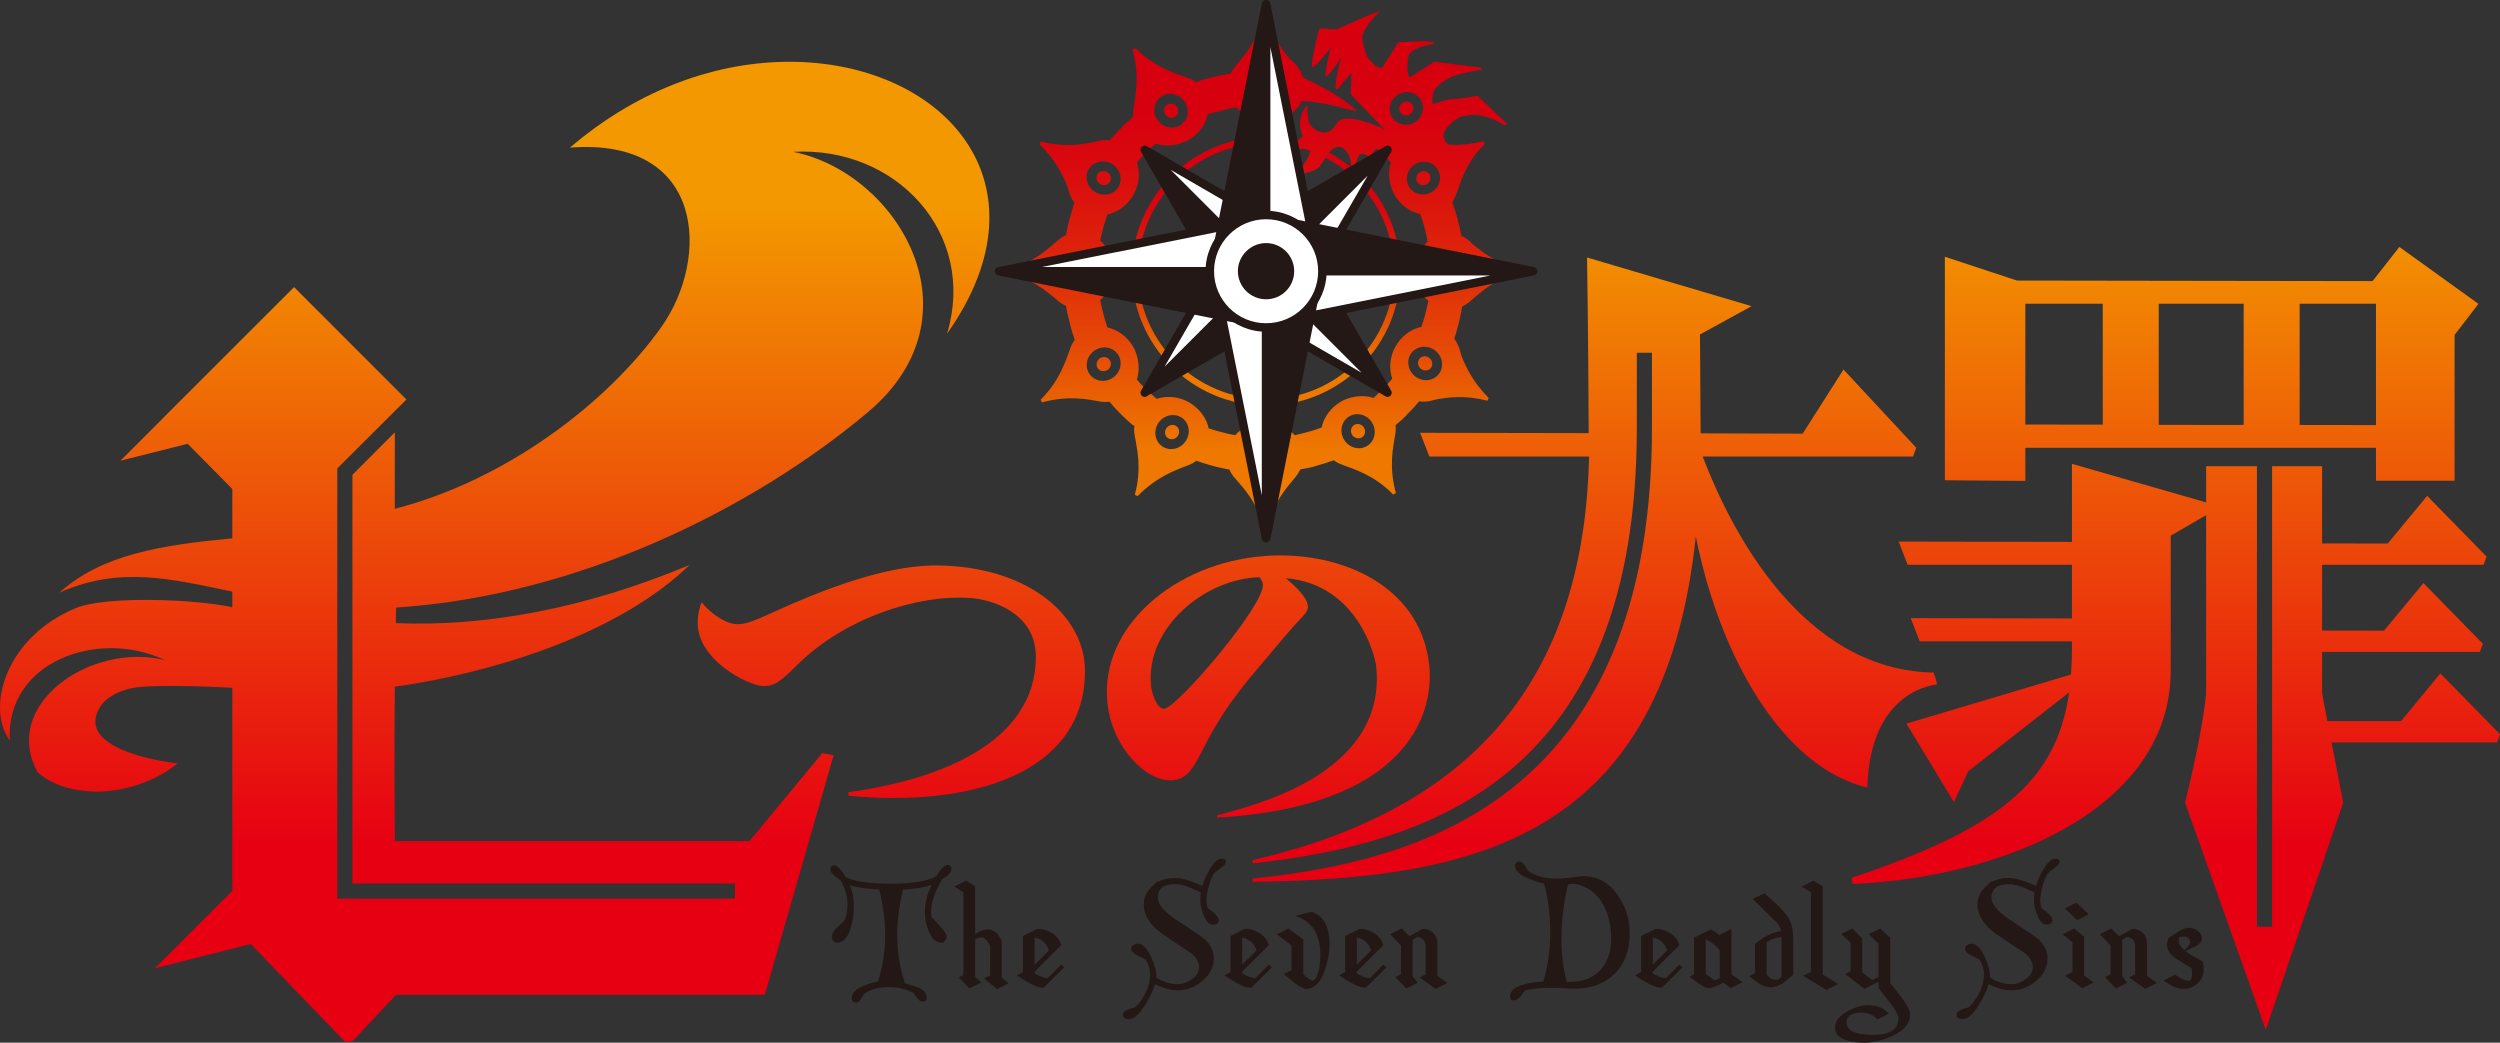 <?xml version="1.0" encoding="utf-8"?>
<!-- Generator: Adobe Illustrator 27.0.1, SVG Export Plug-In . SVG Version: 6.00 Build 0)  -->
<svg version="1.1" id="레이어_1" xmlns="http://www.w3.org/2000/svg" xmlns:xlink="http://www.w3.org/1999/xlink" x="0px"
	 y="0px" viewBox="0 0 720 300.283" enable-background="new 0 0 720 300.283" xml:space="preserve">
<rect x="0" y="0" width="720" height="300.283" fill="#333333" stroke="none"/>
<g>
	<defs>
		<path id="SVGID_1_" d="M327.737,78.138c0-20.355,16.59-36.912,36.912-36.912c20.353,0,36.849,16.557,36.849,36.912
			c0,20.32-16.496,36.847-36.849,36.847C344.327,114.985,327.737,98.459,327.737,78.138 M325.98,78.138
			c0,21.293,17.311,38.669,38.669,38.669c21.295,0,38.667-17.376,38.667-38.669c0-21.358-17.373-38.7-38.667-38.7
			C343.292,39.439,325.98,56.78,325.98,78.138"/>
	</defs>
	<clipPath id="SVGID_00000109745043380643966310000006684244738740513963_">
		<use xlink:href="#SVGID_1_"  overflow="visible"/>
	</clipPath>
	
		<linearGradient id="SVGID_00000132086871501913407540000012442371234624078015_" gradientUnits="userSpaceOnUse" x1="-552.988" y1="1233.937" x2="-521.62" y2="1233.937" gradientTransform="matrix(0 2.467 2.467 0 -2679.068 1403.476)">
		<stop  offset="0" style="stop-color:#D7000F"/>
		<stop  offset="0.2" style="stop-color:#D7000F"/>
		<stop  offset="0.296" style="stop-color:#D9090E"/>
		<stop  offset="0.453" style="stop-color:#DD210B"/>
		<stop  offset="0.65" style="stop-color:#E54906"/>
		<stop  offset="0.85" style="stop-color:#EE7800"/>
		<stop  offset="1" style="stop-color:#EE7800"/>
	</linearGradient>
	
		<rect x="325.978" y="39.439" clip-path="url(#SVGID_00000109745043380643966310000006684244738740513963_)" fill="url(#SVGID_00000132086871501913407540000012442371234624078015_)" width="77.336" height="77.373"/>
</g>
<g>
	<defs>
		<path id="SVGID_00000112598302336331242910000016396253495547869315_" d="M362.327,131.42c0,1.16,0.879,2.102,1.977,2.102
			c1.097,0,2.006-0.972,2.006-2.102c0-1.191-0.909-2.102-2.006-2.102C363.206,129.318,362.327,130.26,362.327,131.42
			 M335.828,123.453c-0.595,1.003-0.281,2.289,0.658,2.791c1.003,0.567,2.226,0.188,2.823-0.846
			c0.565-1.003,0.251-2.259-0.691-2.791c-0.314-0.188-0.628-0.249-0.94-0.249C336.958,122.358,336.236,122.764,335.828,123.453
			 M390.052,122.358c-0.942,0.532-1.254,1.784-0.691,2.791c0.565,1.003,1.851,1.378,2.793,0.846
			c0.972-0.532,1.284-1.818,0.689-2.825c-0.408-0.689-1.097-1.064-1.818-1.064C390.71,122.106,390.366,122.167,390.052,122.358
			 M316.886,103.102c-1.003,0.593-1.348,1.849-0.846,2.791c0.565,1.003,1.788,1.286,2.821,0.72c1.005-0.597,1.38-1.88,0.815-2.791
			c-0.345-0.658-1.003-1.003-1.694-1.003C317.608,102.819,317.231,102.911,316.886,103.102 M408.617,103.569
			c-0.501,1.007-0.157,2.228,0.879,2.825c0.942,0.593,2.259,0.283,2.76-0.658c0.532-0.972,0.157-2.228-0.848-2.825
			c-0.345-0.218-0.72-0.31-1.097-0.31C409.622,102.601,408.994,102.945,408.617,103.569 M320.619,77.855v-0.031V77.855z
			 M415.14,78.108c0.031,1.095,0.942,2.006,2.102,2.006c1.129,0,2.069-0.911,2.069-1.975c-0.031-1.099-1.003-2.01-2.132-2.01
			S415.14,77.04,415.14,78.108 M308.732,77.886c0,1.099,0.909,2.01,2.102,2.01c1.16-0.034,2.069-0.911,2.069-2.01
			c0-1.129-0.94-2.006-2.132-2.006C309.641,75.88,308.732,76.821,308.732,77.886 M408.961,49.568
			c-0.626,0.345-1.003,1.003-1.066,1.631c-0.031,0.375,0.033,0.785,0.251,1.16c0.534,0.942,1.788,1.256,2.793,0.689
			c0.689-0.406,1.066-1.129,1.003-1.849c0-0.314-0.063-0.628-0.188-0.942c-0.377-0.628-1.066-0.972-1.757-0.972
			C409.622,49.285,409.275,49.38,408.961,49.568 M316.04,50.227c-0.565,0.972-0.157,2.259,0.846,2.821
			c1.003,0.567,2.289,0.253,2.791-0.72c0.565-0.972,0.19-2.197-0.815-2.76c-0.345-0.218-0.752-0.314-1.129-0.314
			C317.043,49.254,316.354,49.599,316.04,50.227 M336.206,30.094c-0.972,0.532-1.256,1.788-0.658,2.791
			c0.595,0.972,1.818,1.348,2.821,0.815c0.942-0.536,1.254-1.788,0.658-2.76c-0.408-0.724-1.129-1.099-1.851-1.099
			C336.831,29.841,336.517,29.937,336.206,30.094 M404.007,29.527c-0.597,0.375-0.972,0.972-1.003,1.631
			c-0.063,0.375,0.031,0.754,0.218,1.129c0.565,0.972,1.788,1.286,2.791,0.72c0.691-0.406,1.036-1.126,1.036-1.849
			c-0.031-0.345-0.063-0.658-0.251-0.942c-0.345-0.624-1.036-0.972-1.725-0.972C404.697,29.244,404.352,29.34,404.007,29.527
			 M362.611,25.014c0.031,1.126,0.909,2.037,2.039,2.037c1.097,0,1.945-0.877,1.945-2.006c0-1.16-0.879-2.102-1.977-2.102
			C363.52,22.943,362.611,23.85,362.611,25.014 M359.6,131.45c0-2.76,2.132-4.954,4.705-4.954c2.571,0,4.672,2.194,4.672,4.923
			c0.031,2.73-2.069,4.923-4.672,4.923S359.6,134.149,359.6,131.45 M335.044,128.755c-2.257-1.256-2.978-4.265-1.631-6.619
			c1.413-2.416,4.36-3.292,6.65-2.006c2.257,1.256,2.978,4.234,1.598,6.585c-0.94,1.661-2.664,2.634-4.358,2.634
			C336.517,129.349,335.765,129.161,335.044,128.755 M387.01,126.497c-1.349-2.416-0.597-5.363,1.661-6.619
			c2.226-1.286,5.174-0.436,6.554,1.975c1.38,2.354,0.658,5.363-1.631,6.65c-0.689,0.41-1.474,0.597-2.226,0.597
			C389.644,129.1,387.95,128.158,387.01,126.497 M313.561,107.367c-1.284-2.289-0.375-5.237,2.008-6.619
			c2.352-1.378,5.3-0.628,6.586,1.631c1.284,2.259,0.408,5.206-1.945,6.588c-0.815,0.502-1.725,0.72-2.603,0.72
			C315.977,109.687,314.409,108.871,313.561,107.367 M408.115,108.776c-2.352-1.409-3.199-4.357-1.975-6.615
			c1.317-2.259,4.234-2.978,6.617-1.6c2.352,1.348,3.262,4.33,1.975,6.619c-0.815,1.474-2.383,2.32-4.045,2.32
			C409.84,109.499,408.931,109.246,408.115,108.776 M417.272,82.778c-2.697,0-4.892-2.102-4.923-4.67
			c0-2.573,2.163-4.674,4.829-4.674c2.697,0,4.923,2.102,4.956,4.705c0.031,2.538-2.132,4.64-4.799,4.64
			C417.305,82.778,417.305,82.778,417.272,82.778 M305.878,77.916c0-2.599,2.165-4.701,4.892-4.701c2.76,0,4.956,2.067,4.956,4.64
			s-2.195,4.736-4.892,4.736c0,0-0.031,0-0.063,0C308.074,82.59,305.878,80.519,305.878,77.916 M405.763,53.706
			c-0.314-0.563-0.502-1.16-0.565-1.757c-0.188-1.784,0.691-3.667,2.385-4.701c2.351-1.317,5.298-0.597,6.521,1.661
			c0.44,0.689,0.628,1.443,0.628,2.194c0,1.661-0.879,3.357-2.477,4.234c-0.785,0.471-1.631,0.658-2.446,0.658
			C408.178,55.996,406.611,55.18,405.763,53.706 M315.569,55.402c-2.416-1.351-3.355-4.299-2.069-6.588
			c1.284-2.259,4.295-3.009,6.678-1.631c2.385,1.351,3.262,4.299,1.977,6.554c-0.815,1.508-2.416,2.324-4.077,2.324
			C317.231,56.061,316.354,55.839,315.569,55.402 M333.162,34.201c-1.38-2.32-0.689-5.333,1.6-6.588
			c2.259-1.282,5.268-0.375,6.617,2.01c1.348,2.32,0.658,5.268-1.6,6.523c-0.689,0.406-1.474,0.593-2.226,0.593
			C335.828,36.74,334.104,35.832,333.162,34.201 M400.84,33.635c-0.314-0.532-0.501-1.16-0.565-1.753
			c-0.22-1.788,0.691-3.671,2.416-4.674c2.32-1.348,5.237-0.628,6.523,1.631c0.375,0.689,0.595,1.443,0.595,2.194
			c0,1.696-0.879,3.357-2.479,4.234c-0.783,0.471-1.629,0.658-2.444,0.658C403.255,35.924,401.686,35.109,400.84,33.635
			 M359.944,24.979c-0.031-2.695,2.071-4.858,4.672-4.858c2.573,0.031,4.674,2.194,4.674,4.923c0,2.664-2.102,4.827-4.642,4.827
			S359.944,27.678,359.944,24.979 M385.567,8.169c-0.438,0.379-1.661,0.253-2.854,0.157c-1.192-0.123-2.383-0.218-2.823,0.096
			c0,0-2.758,10.6-1.943,10.884c0.846,0.279,5.331-5.616,5.331-5.616s-2.102,8.093-1.411,8.311c0.626,0.283,4.452-5.394,4.452-5.394
			c-0.815,2.259-2.195,8.908-1.474,9.065c0.691,0.123,2.73-3.139,4.391-4.644c-0.094,2.446-0.157,3.671-0.251,6.118
			c3.888,4.077,5.865,6.114,9.752,10.095c0,0-11.571-5.739-13.893-1.566c-2.697,4.984-7.339,1.286-7.903-0.501
			c-0.532-1.818-0.408-5.019-0.408-5.019s-3.763,3.859-1.317,8.939c-1.725,2.507-6.334,1.818-6.116,2.664
			c0.283,0.815,4.485,1.443,8.217,0.911c0.408,2.76-3.669,6.554-3.355,7.086c0.345,0.563,4.799-0.188,6.179-1.914
			c1.348-1.753,2.508-3.886,2.508-3.886s2.573-3.109,4.768-0.754c2.195,2.351,1.504,4.705,1.725,5.551
			c0.218,0.846,1.003-0.501,1.882-3.292c0.909-2.668,3.606,0.031,3.826,0.218c0-0.283,0.595-2.477,1.725-2.852
			c0.94,0.846,1.818,1.753,2.664,2.664c0.033,0,0.033-0.031,0.033-0.031c0.408,0.471,0.879,0.938,1.286,1.378
			c-0.879,2.634-0.628,5.677,0.658,8.437c0.124,0.249,0.251,0.563,0.438,0.846c1.694,2.948,4.485,4.892,7.369,5.52
			c0.501,1.286,0.879,2.603,1.256,3.92h-0.033c0.377,1.317,0.722,2.695,0.942,4.012c-2.008,1.822-3.325,4.548-3.606,7.591
			c0,0.283-0.033,0.593-0.033,0.942c0.033,3.449,1.506,6.523,3.796,8.529c-0.189,1.191-0.785,3.51-0.785,3.51
			c-0.345,1.351-0.722,2.699-1.192,3.985c-2.664,0.563-5.174,2.224-6.898,4.766c-0.188,0.283-0.345,0.532-0.501,0.815h-0.033
			c-1.692,3.009-1.975,6.458-0.97,9.375c-1.036,1.225-2.134,2.354-3.262,3.449c0,0-1.38,1.443-2.102,2.071
			c-2.634-0.877-5.739-0.628-8.531,0.597c-0.251,0.123-0.563,0.249-0.846,0.436c-2.978,1.727-4.956,4.517-5.614,7.496
			c-1.474,0.567-2.978,1.037-4.485,1.413c0,0-2.163,0.597-3.229,0.785c-1.818-2.04-4.611-3.419-7.653-3.671
			c-0.314-0.031-0.595-0.061-0.94-0.061c-3.482,0.031-6.523,1.474-8.594,3.733c-1.191-0.188-2.383-0.502-3.606-0.815
			c-1.348-0.345-2.697-0.689-4.014-1.16c-0.532-2.699-2.289-5.206-4.799-6.964c-0.251-0.157-0.532-0.345-0.783-0.502
			c-3.042-1.727-6.46-1.975-9.408-1.034c-1.193-1.007-3.451-3.17-3.482-3.139c-0.785-0.815-1.505-1.596-2.195-2.412
			c0.846-2.634,0.628-5.742-0.595-8.564c-0.126-0.283-0.283-0.563-0.44-0.846c-1.755-3.009-4.546-4.984-7.463-5.612
			c-0.438-1.225-1.129-3.798-1.129-3.798c-0.345-1.348-0.658-2.695-0.94-4.043c2.069-1.853,3.449-4.613,3.7-7.653
			c0.063-0.314,0.063-0.628,0.063-0.942c0-3.48-1.474-6.554-3.763-8.56c0.218-1.225,0.846-3.545,0.846-3.545
			c0.377-1.348,0.785-2.664,1.223-3.951c2.666-0.597,5.27-2.289,6.962-4.862c0.189-0.218,0.377-0.501,0.534-0.815
			c1.725-3.009,1.975-6.397,1.003-9.314c1.003-1.191,3.231-3.419,3.231-3.419c0.689-0.72,1.441-1.378,2.194-2.006
			c2.666,0.877,5.771,0.628,8.531-0.628c0.281-0.126,0.595-0.253,0.879-0.41c3.011-1.723,4.954-4.483,5.551-7.4
			c1.38-0.502,4.234-1.16,4.234-1.16c1.348-0.345,2.664-0.658,4.045-0.877c1.818,2.067,4.829,3.51,7.871,3.824
			c1.005,0.096,2.259,0.253,4.424-0.314c2.226-0.597,3.731-1.535,5.017-3.135c0.595-0.658,1.129-1.382,1.504-2.197
			c5.427,0.096,10.851,1.822,15.964,3.013c-3.292-3.606-10.821-7.496-15.65-9.816c0-0.065-0.031-0.096-0.061-0.157
			c-0.597-2.071-1.883-3.828-3.608-5.049c-2.351-2.791-5.143-6.523-6.774-12.292c-0.312,0-0.501,0-0.846,0
			c-1.975,7.339-5.675,11.351-8.154,14.329c-0.532,0.597-0.972,1.321-1.286,2.04c-3.449,0.563-6.835,1.348-10.16,2.477
			c-0.689-0.502-1.443-0.942-2.259-1.221c-0.408-0.126-0.815-0.283-1.223-0.41c-3.669-1.286-8.717-3.105-13.923-8.185
			c-0.314,0.188-0.408,0.283-0.752,0.44c2.069,7.461,0.94,12.794,0.345,16.653c0,0.061-0.031,0.092-0.031,0.157v0.218
			c-0.126,0.754-0.157,1.535-0.096,2.32c-1.066,0.911-2.132,1.883-3.198,2.886l0.033,0.061c-0.691,0.689-1.413,1.413-2.071,2.102
			c-0.501,0.597-1.066,1.16-1.537,1.788c-0.94-0.126-1.849-0.096-2.791,0.061c-0.658,0.096-1.254,0.253-1.882,0.44
			c-3.731,0.72-8.686,1.504-15.179-0.218c-0.188,0.314-0.281,0.471-0.408,0.785c4.736,4.64,6.807,9.031,8.154,12.48
			c0.157,0.72,0.345,1.348,0.597,2.006c0.345,0.88,0.783,1.696,1.348,2.416c-0.251,0.72-0.502,1.413-0.689,2.163
			c-0.157,0.379-0.251,0.689-0.314,1.068c-0.094,0.249-0.189,0.501-0.251,0.75h0.031c-0.063,0.253-0.157,0.471-0.188,0.693
			l-0.033-0.034c-0.375,1.57-0.752,3.074-1.034,4.674c-0.754,0.314-1.474,0.785-2.132,1.348c-2.98,2.477-7.057,6.588-14.427,8.656
			v0.881c7.025,1.88,11.069,5.298,14.019,7.775c0.124,0.157,0.312,0.283,0.438,0.41c0.658,0.532,1.38,0.972,2.132,1.317
			c0.094,0.72,0.283,1.443,0.408,2.163c0.251,1.003,0.471,2.006,0.752,3.013c0,0-0.031,0-0.031,0.031
			c0.377,1.504,0.846,3.04,1.411,4.548c-0.501,0.658-0.94,1.439-1.223,2.224c-1.38,3.702-2.978,9.345-8.623,15.053
			c0.124,0.283,0.218,0.44,0.375,0.754c7.683-2.102,13.11-0.911,16.997-0.218c0.785,0.123,1.663,0.123,2.479,0.031
			c0.909,1.129,1.912,2.194,2.915,3.231c1.192,1.191,2.416,2.351,3.733,3.48c0.031-0.031,0.063-0.031,0.094-0.061
			c0.157,0.092,0.251,0.249,0.408,0.375c-0.124,0.846-0.124,1.692,0.063,2.538c0.658,3.889,2.163,9.506,0.063,17.189
			c0.281,0.157,0.471,0.279,0.783,0.436c5.708-5.769,11.041-7.526,14.741-8.97c0.783-0.279,1.537-0.72,2.226-1.221
			c0.534,0.188,1.036,0.375,1.568,0.532c2.603,0.846,5.237,1.539,7.903,2.006c0.345,0.754,0.785,1.474,1.286,2.132
			c0.251,0.222,0.438,0.471,0.658,0.693c2.54,2.948,6.146,6.929,8.028,13.766c0.345-0.031,0.534-0.031,0.879-0.031
			c2.039-7.369,5.739-11.477,8.248-14.459c0.532-0.658,0.972-1.348,1.317-2.132c1.411-0.218,2.823-0.563,4.203-0.877v-0.065
			c1.661-0.436,3.26-0.938,4.891-1.504c0.189-0.092,0.377-0.126,0.565-0.188c0.565,0.41,1.162,0.754,1.82,1.034
			c0.157,0.034,0.281,0.126,0.408,0.157c3.7,1.413,9.282,2.948,14.896,8.656c0.314-0.188,0.471-0.249,0.752-0.436
			c-2.039-7.683-0.815-13.112-0.157-16.997c0.157-0.815,0.157-1.665,0.094-2.542c1.099-0.877,2.165-1.88,3.168-2.852
			c0,0-0.031-0.034-0.063-0.065c1.319-1.252,2.509-2.538,3.702-3.951c0.879,0.126,1.849,0.126,2.728-0.031
			c0.658-0.126,1.317-0.283,1.975-0.471c3.733-0.689,8.562-1.348,14.928,0.345c0.126-0.283,0.251-0.471,0.377-0.785
			c-4.517-4.548-6.523-8.843-7.903-12.262c-0.188-0.815-0.408-1.631-0.689-2.381c-0.346-0.88-0.785-1.696-1.319-2.416
			c0.471-1.57,0.911-3.074,1.319-4.644c0.345-1.535,0.689-3.07,0.94-4.64c0.722-0.345,1.443-0.815,2.102-1.348
			c2.948-2.477,6.962-6.523,14.3-8.499c0-0.345-0.031-0.567-0.031-0.88c-6.586-1.818-10.539-4.954-13.454-7.369
			c-0.345-0.314-0.628-0.658-0.972-0.942c-0.658-0.532-1.38-0.972-2.165-1.317c-0.595-3.323-1.474-6.554-2.634-9.72
			c0.251-0.375,0.44-0.724,0.658-1.129c0.157-0.345,0.345-0.689,0.471-1.034c1.286-3.606,2.76-9.157,8.217-14.616
			c-0.19-0.314-0.283-0.471-0.44-0.785c-3.92,1.037-7.182,1.194-10.003,1.003c-1.317-1.064-2.416-2.948,0.157-5.547
			c2.915-2.952,3.794-2.481,5.455-2.856c4.925-1.034,10.633,2.917,10.633,2.917c0.218-0.218,0.345-0.345,0.565-0.567l-8.437-8.028
			c-7.463,1.351-6.146,0.658-8.342,1.099c-2.163,0.44-4.548,1.317-4.548,1.317s-0.626-3.419,1.256-5.019
			c1.034-0.877,1.191-1.221,3.449-2.507c2.102-1.191,9.408-2.446,9.408-2.446c-0.094-0.188-0.124-0.314-0.188-0.532
			c-5.457-0.689-8.154-1.037-13.485-1.727c-2.887,1.853-4.297,2.791-7.151,4.579c0,0-1.191-1.88-0.218-6.554
			c1.378-2.385,6.898-3.074,7.025-3.135c0.155-0.096,0.031-0.532,0.031-0.532c-1.003-0.126-1.537-0.191-2.477-0.283
			c-3.074,0.126-4.579,0.218-7.559,0.345c-1.788,2.821-2.728,4.234-4.485,7.025c0,0-0.815,1.818-4.452-2.791
			c-1.851-4.609-1.38-6.462-1.38-6.462s1.254-3.323,4.893-6.489c0.157-0.126,0.157-0.191,0.061-0.191
			C396.355,3.277,385.567,8.169,385.567,8.169"/>
	</defs>
	<clipPath id="SVGID_00000051366989364016130060000002260243527100726713_">
		<use xlink:href="#SVGID_00000112598302336331242910000016396253495547869315_"  overflow="visible"/>
	</clipPath>
	
		<linearGradient id="SVGID_00000035518016519596689330000016924325339322484152_" gradientUnits="userSpaceOnUse" x1="-567.862" y1="1233.205" x2="-536.492" y2="1233.205" gradientTransform="matrix(0 4.736 4.736 0 -5476.253 2692.555)">
		<stop  offset="0" style="stop-color:#D7000F"/>
		<stop  offset="0.2" style="stop-color:#D7000F"/>
		<stop  offset="0.296" style="stop-color:#D9090E"/>
		<stop  offset="0.453" style="stop-color:#DD210B"/>
		<stop  offset="0.65" style="stop-color:#E54906"/>
		<stop  offset="0.85" style="stop-color:#EE7800"/>
		<stop  offset="1" style="stop-color:#EE7800"/>
	</linearGradient>
	
		<rect x="290.414" y="3.277" clip-path="url(#SVGID_00000051366989364016130060000002260243527100726713_)" fill="url(#SVGID_00000035518016519596689330000016924325339322484152_)" width="147.083" height="148.563"/>
</g>
<g>
	<defs>
		<path id="SVGID_00000096751141894943274970000000985482920229291958_" d="M223.806,175.827c-6.46,2.917-9.188,4.138-11.917,3.92
			c-1.912-0.126-5.895-1.631-9.846-6.305c-0.534,1.505-1.099,3.231-1.099,5.961c0,10.819,14.49,17.843,18.347,18.127
			c3.826,0.279,5.331-1.129,11.196-6.868c12.733-12.231,33.212-19.635,49.331-18.41c5.08,0.406,18.504,3.763,18.504,16.936
			c0,24.302-27.159,35.342-53.942,38.949v1.034c34.309,3.327,68.085-5.83,68.085-35.97c0-14.926-14.427-28.383-37.821-30.136
			c-1.38-0.126-2.98-0.222-4.862-0.222C261.691,162.842,248.269,164.695,223.806,175.827 M331.501,197.56
			c-1.694-16.906,15.774-31.016,31.235-31.3c0.471,0.536,0.911,1.382,0.972,2.071c0.597,5.895-24.648,35.438-28.35,35.752
			c-0.031,0-0.063,0.031-0.094,0.031C333.005,204.114,331.658,199.283,331.501,197.56 M364.054,160.147
			c-25.592,1.945-47.355,20.259-45.129,42.18c1.317,13.108,11.383,22.958,18.755,22.391c3.857-0.283,5.612-2.883,7.997-7.431
			c2.885-5.708,6.083-12.013,13.954-21.672c2.322-2.76,11.824-14.111,12.983-15.305c3.733-3.981,4.203-4.483,4.046-5.8
			c-0.251-2.634-3.796-5.865-6.336-7.997c20.699,1.757,25.749,22.548,26.03,25.435c3.199,31.797-37.507,40.453-45.818,42.869
			l0.031,0.658c53.44-3.074,62.567-28.819,61.06-43.719c-2.132-21.388-22.361-31.797-42.901-31.797
			C367.159,159.959,365.589,160.02,364.054,160.147 M596.719,156.07l-49.893-0.096l2.571,6.68h47.323v15.462l-46.444-0.096
			l2.603,6.68h43.841v2.385c0,2.508-0.094,4.893-0.281,7.182l-47.386,14.142l13.673,22.583l4.11-8.847l29.07-22.736
			c-3.763,26.656-21.482,39.484-62.626,53.408l0.218,1.757c43.592-1.788,91.92-21.829,91.669-61.811v-38.481l10.193-5.926v51.241
			c-0.972,11.324-6.054,31.583-6.054,31.583l23.176,65.26h0.126l22.234-65.26l-3.355-17.376h47.669l0.846-2.351l-17.185-17.499
			l-11.322,13.736h-21.201l-1.535-8.028v-11.917h45.441l0.879-2.32l-17.124-17.503l-11.353,13.705l-17.843-0.031v-18.942h46.507
			l0.879-2.351l-17.124-17.499l-11.353,13.736l-18.91-0.031v-22.238h-14.396v132.626h-4.358V134.272h-14.645v10.413l-38.638-11.102
			V156.07z M457.54,124.739l-48.546-0.092l2.664,6.833h46.008c-1.443,60.716-29.92,100.763-96.937,116.225v0.942
			c52.058-5.647,110.673-25.592,110.673-125.321v-21.733h4.358v21.733c0,47.137-13.234,81.76-39.389,102.961
			c-23.237,18.846-52.372,24.305-75.642,26.752v0.907c64.353-0.72,118.45-12.637,127.67-99.446
			c6.9,34.718,24.995,66.485,49.394,72.319c0.722-28.505,20.008-29.669,20.008-29.669c0.094-0.846-0.565-2.132-0.879-3.449
			c-38.323-0.689-58.739-41.739-66.548-62.22h60.59l0.909-2.538l-20.948-22.518l-11.76,18.471l-29.386-0.096
			c-0.094-12.576-0.126-19.662-0.188-28.474l14.865-8.154l-47.386-14.019C457.071,74.153,457.415,94.351,457.54,124.739
			 M583.297,122.263v-34.78h22.298v34.81L583.297,122.263z M621.716,122.358V87.483h24.461v34.906L621.716,122.358z
			 M662.295,122.389V87.483h21.986v34.937L662.295,122.389z M683.308,80.96l-102.394-0.157l-20.793-6.868v64.383l23.176,0.188
			v-9.532h100.983v9.471h22.642V96.453l6.868-8.939l-22.768-16.4L683.308,80.96z M164.159,42.513
			c38.95-2.982,40.361,31.832,26.344,51.62c-15.462,21.794-44.565,44.094-76.804,52.405v-22.016L101.5,136.752v117.695h110.171v4.36
			H97.14V134.9l19.915-19.849L84.69,82.686l-37.854,37.819v0.031l-12.136,12.139l19.35-4.862l12.857,13.016v14.207
			c-20.54,1.941-37.695,4.701-49.802,15.646c17.311-7.714,32.019-3.981,49.802-0.314v4.517c-10.066-2.259-36.16-3.449-45.16,0.283
			C1.803,183.48-4.186,203.551,2.806,213.241c-1.191-22.644,25.341-32.272,44.658-23.146c-21.513-5.237-47.292,12.955-36.629,32.272
			c4.232,4.077,11.571,5.708,17.436,5.612c14.082-0.249,22.862-8.124,22.862-8.124s-30.546-3.166-22.234-16.4
			c1.725-2.664,5.206-4.391,8.97-5.268c7.119-1.382,29.039-0.096,29.039-0.096v58.457L44.61,278.849l27.598-6.964l27.159,28.13
			l2.069-0.031l12.606-13.487h106.22l19.821-68.993l-3.231-0.628l-21.011,25.374H113.729c0,0-0.251-27.38-0.031-44.473
			c27.253-3.824,63.851-14.708,84.895-35.059c-29.856,12.48-58.584,17.843-84.581,16.745c-0.063-0.406,0.094-4.108,0.063-4.483
			c52.56-3.419,102.957-28.57,135.981-56.356c33.086-27.881,8.466-68.87-21.609-74.892c29.636-1.692,52.969,23.429,44.314,52.374
			c30.796-43.592-1.38-78.31-45.349-78.31C207.154,17.767,184.387,25.167,164.159,42.513"/>
	</defs>
	<clipPath id="SVGID_00000011725030102926551740000016596889033954931115_">
		<use xlink:href="#SVGID_00000096751141894943274970000000985482920229291958_"  overflow="visible"/>
	</clipPath>
	
		<linearGradient id="SVGID_00000062153059877864285610000017969408474804499592_" gradientUnits="userSpaceOnUse" x1="-600.913" y1="1233.099" x2="-569.551" y2="1233.099" gradientTransform="matrix(0 -9 -9 0 11455.634 -5108.116)">
		<stop  offset="0" style="stop-color:#E60012"/>
		<stop  offset="0.2" style="stop-color:#E60012"/>
		<stop  offset="0.85" style="stop-color:#F39800"/>
		<stop  offset="1" style="stop-color:#F39800"/>
	</linearGradient>
	
		<rect x="-4.186" y="17.771" clip-path="url(#SVGID_00000011725030102926551740000016596889033954931115_)" fill="url(#SVGID_00000062153059877864285610000017969408474804499592_)" width="724.188" height="282.249"/>
</g>
<path fill="#231815" d="M288.502,270.928c-1.036-2.194-2.385-3.262-3.983-3.262c-1.129,0-2.322,0.44-3.669,1.317v-13.736
	l-2.573-1.631l-3.449,1.696l2.634,1.661v23.865l-1.378,0.658l3.135,3.166l3.386-1.692l-1.755-1.692v-10.757
	c0.565-0.345,1.192-0.536,1.818-0.536c0.815,0,1.631,0.785,2.479,2.354v8.56l-1.757,0.88l3.796,3.074l3.323-1.665l-2.006-1.631
	V270.928z M272.978,249.104c-0.972,0-2.071,1.095-3.262,3.227c-2.603,1.443-6.931,2.167-13.016,2.167
	c-6.428,0-10.819-0.658-13.202-1.945c-1.256-2.197-2.352-3.327-3.262-3.327c-0.754,0-1.099,0.379-1.099,1.068
	c0,0.907,0.942,1.945,2.854,3.135c1.411,2.289,2.102,4.644,2.102,7.055c0,1.57-0.283,3.105-0.846,4.613
	c-1.036,0.969-1.788,1.661-2.291,2.132c-0.94,0.938-1.411,1.788-1.411,2.538c0,0.41,0.126,0.785,0.44,1.191
	c0.281,0.379,0.595,0.567,0.94,0.567c1.914,0,3.292-1.474,4.108-4.36c0.597-1.91,0.848-4.077,0.848-6.493
	c0-2.037-0.345-3.92-1.099-5.673c2.132,0.628,4.956,1.003,8.437,1.191c1.127,4.548,1.725,8.97,1.725,13.296
	c0,4.456-0.722,8.847-2.102,13.204c-1.6,0.283-3.105,0.754-4.548,1.413c-2.006,0.942-2.978,2.037-2.978,3.231
	c0,0.938,0.408,1.409,1.191,1.409c0.754,0,1.506-0.815,2.228-2.412c1.849-1.351,4.265-2.04,7.243-2.04
	c2.793,0,5.176,0.567,7.182,1.757c0.972,1.631,1.82,2.446,2.603,2.446c0.752,0,1.129-0.379,1.129-1.129
	c0-1.256-0.785-2.228-2.352-2.978l-3.951-1.225c-1.474-4.67-2.195-9.314-2.195-13.831c0-4.23,0.565-8.591,1.694-13.139
	c3.355-0.157,6.116-0.597,8.215-1.317c-1.317,2.634-1.943,5.206-1.943,7.745c0,1.853,0.345,3.671,1.034,5.428
	c0.909,2.32,2.165,3.48,3.826,3.48c0.377,0,0.689-0.188,0.942-0.567c0.281-0.406,0.438-0.781,0.438-1.16
	c0-0.689-0.595-1.692-1.788-3.009c-1.16-1.225-2.008-2.132-2.571-2.699c-0.063-0.501-0.096-0.972-0.096-1.474
	c0-2.664,1.066-5.8,3.231-9.406c0.752-0.44,1.254-0.846,1.631-1.194c0.658-0.593,1.003-1.191,1.003-1.818
	C274.012,249.479,273.667,249.104,272.978,249.104 M301.703,281.747c-1.129-0.122-2.383-0.593-3.731-1.409v-0.501l7.683-7.653
	c-0.471-1.443-1.317-2.573-2.636-3.419c-1.284-0.846-2.697-1.256-4.265-1.256l-4.171,2.071v10.413l-1.725,0.877
	c3.482,2.446,6.052,3.637,7.683,3.606l5.959-5.865l-0.846-0.815L301.703,281.747z M297.973,269.987
	c2.1,0.471,3.48,1.727,4.138,3.733l-4.138,4.077V269.987z M479.74,281.747c-1.129-0.122-2.383-0.593-3.731-1.409v-0.501l7.683-7.653
	c-0.471-1.443-1.317-2.573-2.603-3.419s-2.73-1.256-4.297-1.256l-4.171,2.071v10.413l-1.755,0.877
	c3.512,2.446,6.083,3.637,7.745,3.606l5.928-5.865l-0.846-0.815L479.74,281.747z M476.009,269.987c2.1,0.471,3.48,1.727,4.108,3.733
	l-4.108,4.077V269.987z M524.932,280.652v-25.404l-2.636-1.631l-3.386,1.727l2.634,1.631v22.924l-2.226,1.129l6.68,4.077
	l3.386-1.727L524.932,280.652z M591.886,247.316c-1.066,0-2.194,1.064-3.449,3.135c-0.879,1.505-1.568,3.074-2.069,4.705
	c-3.168-1.508-5.834-2.289-8.06-2.289c-1.631,0-3.168,0.345-4.642,1.064l-0.157-0.157c-1.378,1.286-2.32,2.259-2.791,2.917
	c-0.815,1.16-1.223,2.416-1.223,3.859c0,2.948,1.694,5.673,5.019,8.154c3.731,2.603,6.554,4.483,8.499,5.708
	c1.348,0.972,2.132,2.132,2.352,3.449c0.061,0.188,0.094,0.406,0.094,0.628c0,1.378-0.752,2.599-2.195,3.572
	c-1.286,0.942-2.666,1.382-4.077,1.382c-1.882,0-3.89-0.628-6.085-1.884c0.126-1.535-0.375-3.51-1.441-5.865
	c-1.192-2.599-2.479-3.92-3.826-3.92c-0.438,0-0.879,0.157-1.317,0.41c-0.377,0.249-0.597,0.597-0.597,1.034
	c0,0.689,0.534,1.317,1.631,1.884c1.129,0.563,1.945,0.972,2.509,1.221c0.879,1.382,1.317,2.825,1.317,4.36
	c0,1.692-0.408,3.388-1.254,5.08c-0.846,1.757-1.882,3.2-3.168,4.36c-1.818,0.406-2.948,0.972-3.419,1.692l-0.031,0.375
	c0,0.88,0.565,1.317,1.725,1.317c1.411,0,2.948-1.348,4.642-4.012c1.348-2.102,2.289-4.138,2.854-6.052
	c2.414,1.191,4.579,1.788,6.554,1.788c2.509,0,4.799-0.846,6.931-2.542c2.195-1.788,3.386-3.92,3.482-6.336
	c0.094-2.163-0.754-4.073-2.509-5.739c-0.565-0.532-2.477-1.849-5.645-3.951c-1.537-1.003-2.509-1.661-2.948-1.945
	c-3.355-2.32-5.049-4.391-5.049-6.179c0-2.569,1.631-3.886,4.86-3.886c1.223,0,2.509,0.249,3.889,0.75l3.669,1.57
	c-0.126,1.129-0.188,1.975-0.188,2.573c0,1.125,0.312,2.446,0.94,3.951c0.722,1.849,1.631,2.791,2.634,2.791
	c1.192,0,1.757-0.44,1.757-1.286c0-0.877-1.036-2.006-3.137-3.419c-0.251-0.689-0.375-1.474-0.375-2.385
	c0-1.125,0.251-2.569,0.752-4.295c0.502-1.88,1.129-3.135,1.818-3.763c0.815-0.628,1.38-1.034,1.725-1.286
	c0.848-0.628,1.286-1.221,1.286-1.723C593.172,247.595,592.734,247.316,591.886,247.316 M544.376,283.068v-12.924l-2.854-2.756
	l-3.294,1.631l2.793,2.791v9.563l-1.82,0.911l-2.885-2.259v-9.689l-2.823-2.948l-3.229,1.596l2.697,2.511v8.215l-1.568,0.785
	l5.582,4.326l4.014-2.102l0.033,1.853c1.474,1.88,2.571,3.292,3.323,4.265c1.6,2.071,2.383,3.545,2.383,4.452
	c0,3.17-2.414,4.736-7.243,4.736c-5.113,0-7.683-1.191-7.683-3.545c0-1.88,1.411-2.821,4.265-2.821c1.882,0,3.449,0.628,4.642,1.914
	l3.262-1.631c-1.443-1.631-3.388-2.446-5.771-2.446c-1.912,0-3.92,0.563-6.022,1.692c-2.477,1.351-3.7,2.917-3.7,4.766
	c0,1.696,1.097,2.887,3.231,3.61c1.378,0.467,3.072,0.72,5.143,0.72c2.697,0,5.455-0.658,8.215-1.975
	c3.355-1.57,5.08-3.637,5.08-6.118c0-1.064-0.815-2.634-2.351-4.701C546.288,285.545,545.159,284.04,544.376,283.068
	 M498.651,267.51l-3.355,1.727v0.157c-0.565-0.532-1.38-1.129-2.509-1.727c-2.226,1.037-3.826,1.853-4.923,2.385v10.57l-1.317,0.658
	c1.317,0.972,2.257,1.661,2.791,2.037c1.191,0.846,2.1,1.256,2.697,1.256c0.846,0,2.257-0.502,4.358-1.539l2.102,1.539l3.355-1.696
	l-3.199-2.289V267.51z M495.296,281.655c-0.534,0.406-1.005,0.597-1.443,0.597c-0.124,0-1.003-0.567-2.603-1.727v-10.068
	c2.008,1.16,3.355,2.228,4.046,3.231V281.655z M456.001,252.331c-0.565,0-1.38,0.096-2.479,0.283
	c-1.474,0.188-2.603,0.314-3.355,0.375l-1.818,0.034c-3.105,0.092-5.834-0.628-8.248-2.167c-0.909-1.818-1.788-2.726-2.54-2.726
	c-0.815,0-1.223,0.436-1.223,1.317c0,1.191,1.129,2.32,3.419,3.384c1.598,0.754,3.292,1.286,4.986,1.665
	c1.16,4.544,1.725,9.218,1.725,13.985c0,5.145-0.658,9.881-2.008,14.207c-2.163,0.096-4.045,0.379-5.739,0.88
	c-2.571,0.75-3.826,1.88-3.826,3.354c0,0.785,0.345,1.191,1.066,1.191c0.628,0,1.223-0.345,1.882-1.034
	c0.44-0.597,0.879-1.191,1.349-1.788c1.537-0.532,4.265-0.815,8.185-0.815c0.689,0,1.725,0.065,3.074,0.126
	c1.317,0.096,2.351,0.126,3.072,0.126c4.799,0,8.625-1.443,11.51-4.299c2.885-2.883,4.328-6.711,4.328-11.538
	c0-4.173-1.191-7.905-3.449-11.102C463.37,254.153,460.076,252.331,456.001,252.331 M460.924,279.366
	c-2.132,2.289-5.08,3.419-8.843,3.419h-0.848c-1.034-3.671-1.537-7.81-1.537-12.419c0-5.206,0.628-10.443,1.914-15.68
	c0.626-0.065,1.129-0.126,1.568-0.126c0.942,0,2.069,0.345,3.386,0.972c2.573,1.221,4.485,3.323,5.771,6.24
	c1.099,2.542,1.694,5.394,1.694,8.564C464.029,274.098,462.962,277.138,460.924,279.366 M512.261,260.956
	c-0.188-0.126-1.535-1.378-4.075-3.698l-3.419,1.631l7.119,6.99c0.532,0.501,0.846,1.286,1.036,2.324
	c-2.446,0.279-4.925,1.504-7.496,3.667v8.403l-1.694,0.85l2.854,2.163c1.129,0.72,2.226,1.064,3.355,1.064s2.32-0.375,3.512-1.191
	c1.003-0.815,2.008-1.6,3.011-2.381V270.68c0-2.289-0.314-4.142-0.942-5.52C515.053,264.061,513.924,262.652,512.261,260.956
	 M513.076,281.402c-0.501,0.314-0.815,0.567-1.066,0.754h-0.783c-0.815,0.031-1.6-0.44-2.446-1.474v-9.283
	c1.191-0.846,2.571-1.378,4.295-1.566V281.402z M630.211,274.535c-0.283-0.218-0.534-0.406-0.815-0.628
	c1.348-0.658,2.32-1.095,2.885-1.317c1.254-0.72,1.882-1.439,1.882-2.224c0-0.942-0.377-1.696-1.192-2.289
	c-0.783-0.597-1.661-0.88-2.664-0.88c-0.848,0-1.818,0.379-2.948,1.099c-1.223,0.785-2.165,1.413-2.76,1.818
	c-0.345,0.628-0.534,1.256-0.534,1.884c0,1.535,0.911,2.917,2.636,4.108c1.975,1.221,3.449,2.132,4.485,2.73
	c0.061,0.532,0.124,1.003,0.124,1.505c0,0.877-0.188,1.6-0.532,2.132c-1.38,0-2.823-0.597-4.297-1.788l-3.325,1.692
	c2.039,1.6,4.014,2.416,5.771,2.416c1.568,0,2.917-0.563,4.045-1.661c1.162-1.099,1.694-2.416,1.694-3.981
	c0-0.628-0.063-1.351-0.218-2.167C633.032,276.165,631.621,275.319,630.211,274.535 M627.481,270.898
	c0-0.314,0.063-0.658,0.157-1.034l0.094-0.031c0.126,0,0.283-0.034,0.565-0.065c0.251-0.061,0.44-0.061,0.597-0.061
	c0.469,0,0.909,0.157,1.317,0.436c0.375,0.283,0.565,0.658,0.565,1.129c0,0.345-0.157,0.724-0.503,1.194
	c-0.408,0.471-0.815,0.846-1.16,1.221C628.015,272.716,627.481,271.809,627.481,270.898 M600.23,269.799l-2.854-2.412l-3.325,1.692
	l2.823,2.289v8.56l-2.134,1.068l4.925,3.606l3.355-1.631l-2.791-2.006V269.799z M601.547,263.341l-3.545-3.388l-3.323,1.661
	l3.543,3.388L601.547,263.341z M618.356,271.744c0-1.252-0.44-2.289-1.223-3.074c-0.815-0.781-1.851-1.16-3.074-1.16
	c-1.694,1.003-2.948,1.696-3.763,2.132l-2.259-2.255l-3.292,1.661l3.105,3.231v8.307l-1.631,0.815l3.168,3.262l3.292-1.631
	l-1.474-1.88v-10.539l1.504-0.781c1.506,0.249,2.228,1.252,2.228,2.913v7.875l-1.725,0.877l4.609,3.292l3.386-1.692l-2.852-2.04
	V271.744z M413.976,271.744c0-1.252-0.408-2.289-1.223-3.074c-0.785-0.781-1.851-1.16-3.105-1.16
	c-1.631,1.003-2.917,1.696-3.733,2.132l-2.226-2.255l-3.325,1.661l3.105,3.231v8.307l-1.631,0.815l3.2,3.262l3.262-1.631
	l-1.476-1.88v-10.539l1.506-0.781c1.505,0.249,2.259,1.252,2.259,2.913v7.875l-1.757,0.877l4.609,3.292l3.419-1.692l-2.885-2.04
	V271.744z M394.502,281.747c-1.129-0.122-2.385-0.593-3.733-1.409v-0.501l7.653-7.653c-0.44-1.443-1.319-2.573-2.603-3.419
	c-1.286-0.846-2.73-1.256-4.267-1.256l-4.171,2.071v10.413l-1.725,0.877c3.482,2.446,6.052,3.637,7.683,3.606l5.959-5.865
	l-0.877-0.815L394.502,281.747z M390.769,269.987c2.102,0.471,3.449,1.727,4.108,3.733l-4.108,4.077V269.987z M377.753,262.617
	l-4.766,1.129c4.862,1.508,7.276,5.272,7.276,11.324c0,1.348-0.157,2.756-0.471,4.234c-0.408,2.067-1.034,3.105-1.818,3.105
	c-0.345,0-1.223-0.597-2.634-1.757v-10.13l-4.234-3.074l-3.419,1.661l4.265,3.135v7.151l-2.226,1.129
	c1.914,1.6,2.98,2.446,3.105,2.542c1.474,1.16,2.603,1.723,3.419,1.723c2.195,0,3.951-1.723,5.237-5.111
	c0.909-2.573,1.411-5.145,1.411-7.779C382.897,266.79,381.172,263.685,377.753,262.617 M351.756,247.316
	c-1.066,0-2.195,1.064-3.419,3.135c-0.877,1.505-1.598,3.074-2.069,4.705c-3.168-1.508-5.865-2.289-8.06-2.289
	c-1.631,0-3.198,0.345-4.642,1.064l-0.155-0.157c-1.413,1.286-2.352,2.259-2.823,2.917c-0.815,1.16-1.193,2.416-1.193,3.859
	c0,2.948,1.663,5.673,5.019,8.154c3.733,2.603,6.554,4.483,8.466,5.708c1.349,0.972,2.165,2.132,2.385,3.449
	c0.061,0.188,0.061,0.406,0.061,0.628c0,1.378-0.72,2.599-2.163,3.572c-1.286,0.942-2.666,1.382-4.14,1.382
	c-1.818,0-3.857-0.628-6.02-1.884c0.124-1.535-0.377-3.51-1.443-5.865c-1.193-2.599-2.477-3.92-3.826-3.92
	c-0.471,0-0.879,0.157-1.317,0.41c-0.408,0.249-0.628,0.597-0.628,1.034c0,0.689,0.565,1.317,1.663,1.884
	c1.097,0.563,1.912,0.972,2.477,1.221c0.909,1.382,1.317,2.825,1.317,4.36c0,1.692-0.377,3.388-1.254,5.08
	c-0.815,1.757-1.851,3.2-3.137,4.36c-1.818,0.406-2.948,0.972-3.449,1.692l-0.031,0.375c0,0.88,0.595,1.317,1.755,1.317
	c1.411,0,2.948-1.348,4.611-4.012c1.348-2.102,2.32-4.138,2.885-6.052c2.383,1.191,4.579,1.788,6.554,1.788
	c2.446,0,4.799-0.846,6.9-2.542c2.226-1.788,3.386-3.92,3.512-6.336c0.061-2.163-0.754-4.073-2.509-5.739
	c-0.565-0.532-2.477-1.849-5.677-3.951c-1.504-1.003-2.508-1.661-2.948-1.945c-3.355-2.32-5.017-4.391-5.017-6.179
	c0-2.569,1.598-3.886,4.86-3.886c1.223,0,2.509,0.249,3.889,0.75l3.639,1.57c-0.096,1.129-0.157,1.975-0.157,2.573
	c0,1.125,0.314,2.446,0.94,3.951c0.722,1.849,1.6,2.791,2.634,2.791c1.193,0,1.757-0.44,1.757-1.286
	c0-0.877-1.036-2.006-3.135-3.419c-0.283-0.689-0.408-1.474-0.408-2.385c0-1.125,0.281-2.569,0.752-4.295
	c0.532-1.88,1.129-3.135,1.849-3.763c0.785-0.628,1.38-1.034,1.694-1.286c0.879-0.628,1.317-1.221,1.317-1.723
	C353.073,247.595,352.634,247.316,351.756,247.316 M361.478,281.747c-1.129-0.122-2.352-0.593-3.731-1.409v-0.501l7.683-7.653
	c-0.471-1.443-1.319-2.573-2.603-3.419c-1.286-0.846-2.73-1.256-4.297-1.256l-4.14,2.071v10.413l-1.755,0.877
	c3.482,2.446,6.052,3.637,7.714,3.606l5.928-5.865l-0.846-0.815L361.478,281.747z M357.747,269.987
	c2.1,0.471,3.48,1.727,4.138,3.733l-4.138,4.077V269.987z"/>
<polygon fill="#FFFFFF" points="373.948,68.79 364.632,78.108 329.665,43.137 "/>
<polygon fill="#FFFFFF" points="355.329,68.79 364.644,78.108 329.675,113.105 "/>
<polygon fill="#FFFFFF" points="355.329,87.441 364.644,78.127 399.611,113.063 "/>
<polygon fill="#FFFFFF" points="373.948,87.441 364.632,78.127 399.601,43.129 "/>
<path fill="#231815" d="M400.767,113.373c0.033-0.065,0.033-0.126,0.033-0.188c0-0.065,0.031-0.157,0-0.253
	c0-0.031-0.033-0.092-0.033-0.126c-0.031-0.123-0.063-0.218-0.094-0.314h-0.031l-19.851-34.37l19.851-34.37l0.031-0.034
	c0.031-0.092,0.063-0.188,0.094-0.279c0-0.031,0.033-0.096,0.033-0.157c0.031-0.065,0-0.157,0-0.253c0-0.061,0-0.092-0.033-0.157
	c0-0.092-0.031-0.157-0.063-0.249c-0.031-0.031-0.061-0.096-0.094-0.157c0,0-0.031-0.031-0.031-0.065
	c-0.033-0.031-0.063-0.061-0.126-0.123c-0.031-0.034-0.061-0.065-0.094-0.096l-0.031-0.031c-0.094-0.065-0.157-0.096-0.251-0.126
	c-0.063,0-0.094-0.031-0.189-0.061c-0.061-0.034-0.124-0.034-0.218-0.034c-0.063,0-0.126,0-0.19,0c-0.094,0-0.157,0.034-0.218,0.065
	c-0.033,0-0.126,0.031-0.189,0.092h-0.061L364.64,62.002l-34.372-19.915h-0.031c-0.096-0.061-0.22-0.092-0.314-0.123
	c-0.033,0-0.063-0.034-0.094-0.034c-0.096,0-0.189,0-0.314,0c-0.033,0.034-0.094,0.034-0.126,0.034c-0.094,0-0.157,0.061-0.22,0.092
	c-0.094,0.031-0.155,0.065-0.188,0.096l-0.063,0.031c-0.061,0.031-0.061,0.061-0.124,0.096c-0.033,0.061-0.094,0.092-0.094,0.123
	v0.065c-0.063,0.061-0.094,0.126-0.094,0.157c-0.063,0.092-0.096,0.157-0.126,0.249v0.126c-0.031,0.096-0.031,0.218,0,0.314v0.061
	c0.031,0.126,0.063,0.253,0.126,0.345l0.031,0.034l19.851,34.37l-19.851,34.37h-0.031c-0.063,0.096-0.096,0.222-0.126,0.348v0.092
	c-0.031,0.096-0.031,0.222,0,0.314v0.096c0.031,0.092,0.063,0.188,0.126,0.279c0,0.034,0.031,0.096,0.061,0.157l0.033,0.034
	c0,0.031,0.031,0.061,0.061,0.092c0.063,0.031,0.096,0.096,0.157,0.157c0.033,0.031,0.096,0.031,0.126,0.061
	c0.063,0.034,0.094,0.065,0.124,0.065c0.157,0.092,0.346,0.126,0.503,0.126c0.218,0,0.375-0.065,0.532-0.157l0.063-0.034
	l34.372-19.88l34.372,19.88l0.061,0.034c0.157,0.092,0.314,0.157,0.534,0.157c0.157,0,0.345-0.065,0.501-0.126
	c0.031,0,0.063-0.031,0.094-0.065c0.063-0.031,0.126-0.031,0.157-0.061c0.063-0.061,0.094-0.126,0.157-0.188
	c0,0,0.031-0.031,0.063-0.061c0.063-0.096,0.094-0.157,0.124-0.222C400.736,113.5,400.767,113.435,400.767,113.373 M375.491,68.996
	l18.408-18.41l-14.521,25.09L375.491,68.996z M355.513,67.274l-18.377-18.379l25.058,14.521L355.513,67.274z M353.789,87.219
	l-18.41,18.406l14.521-25.086L353.789,87.219z M373.766,88.972l18.377,18.379l-25.09-14.521L373.766,88.972z"/>
<polygon fill="#FFFFFF" points="380.012,78.1 364.644,78.1 364.644,1.206 "/>
<polygon fill="#FFFFFF" points="364.636,62.741 364.636,78.111 287.707,78.111 "/>
<polygon fill="#FFFFFF" points="349.264,78.115 364.63,78.115 364.63,155.044 "/>
<polygon fill="#FFFFFF" points="364.636,93.505 364.636,78.108 441.562,78.108 "/>
<path fill="#231815" d="M442.74,78.337c0-0.031,0.033-0.061,0.033-0.092v-0.126v-0.126c0-0.031-0.033-0.061-0.033-0.092
	c0-0.096-0.031-0.157-0.063-0.222c-0.031-0.092-0.061-0.157-0.094-0.218c-0.031-0.061-0.094-0.096-0.124-0.126l-0.19-0.188
	c-0.061-0.031-0.094-0.061-0.155-0.096c-0.063-0.031-0.157-0.092-0.283-0.092c0-0.031-0.031-0.031-0.031-0.031l-63.319-12.641
	L365.844,0.972c0,0-0.033-0.034-0.033-0.065c-0.031-0.092-0.063-0.188-0.124-0.279c0-0.065-0.033-0.096-0.063-0.126
	c-0.063-0.096-0.126-0.157-0.188-0.222c-0.063-0.031-0.094-0.031-0.157-0.092c-0.063-0.031-0.126-0.061-0.22-0.096
	c-0.063-0.031-0.124-0.061-0.188-0.061S364.778,0,364.745,0c-0.031,0-0.063,0-0.094,0c-0.063,0-0.094,0-0.124,0
	c-0.033,0-0.063,0.031-0.096,0.031c-0.094,0-0.157,0.031-0.218,0.061c-0.094,0.034-0.157,0.065-0.22,0.096
	c-0.063,0.031-0.094,0.061-0.157,0.092c-0.063,0.065-0.124,0.126-0.188,0.222c-0.033,0.031-0.063,0.061-0.063,0.126
	c-0.063,0.092-0.094,0.188-0.126,0.279l-0.031,0.031l-12.639,63.35l-63.317,12.641l-0.063,0.031c-0.094,0-0.188,0.061-0.281,0.092
	c-0.033,0.034-0.094,0.065-0.126,0.096c-0.094,0.061-0.124,0.126-0.188,0.188c-0.063,0.031-0.094,0.065-0.126,0.126
	c-0.031,0.061-0.061,0.126-0.094,0.218c-0.031,0.065-0.061,0.126-0.061,0.222c-0.033,0.031-0.033,0.061-0.033,0.092
	c-0.031,0.031,0,0.065,0,0.126c0,0.031-0.031,0.061,0,0.126c0,0.031,0,0.061,0.033,0.092c0,0.065,0.031,0.157,0.061,0.222
	c0.033,0.061,0.063,0.123,0.094,0.188c0.033,0.061,0.063,0.092,0.126,0.157c0.063,0.061,0.094,0.126,0.188,0.188
	c0.033,0.031,0.094,0.061,0.126,0.096c0.094,0.031,0.188,0.061,0.281,0.092c0.033,0,0.033,0.031,0.063,0.031l63.317,12.671
	l12.639,63.285c0,0,0.031,0.034,0.031,0.065l0.096,0.279c0.031,0.034,0.061,0.065,0.094,0.126c0.031,0.065,0.094,0.126,0.157,0.188
	c0.061,0.034,0.094,0.065,0.157,0.096c0.061,0.031,0.124,0.096,0.218,0.126c0.063,0.031,0.126,0.031,0.19,0.061
	c0.061,0,0.094,0.031,0.157,0.031h0.124h0.094c0.063,0,0.094-0.031,0.157-0.031c0.063-0.031,0.126-0.031,0.188-0.061
	c0.096-0.031,0.157-0.096,0.22-0.126s0.094-0.061,0.126-0.096c0.094-0.061,0.157-0.123,0.188-0.188
	c0.031-0.061,0.063-0.092,0.094-0.126l0.094-0.279c0-0.031,0.033-0.031,0.033-0.031l12.637-63.319l63.287-12.671
	c0.033,0,0.063-0.031,0.094-0.031c0.096-0.031,0.189-0.061,0.253-0.092c0.061-0.034,0.094-0.065,0.155-0.096
	c0.063-0.061,0.126-0.126,0.19-0.188c0.031-0.065,0.094-0.096,0.124-0.157c0.033-0.065,0.063-0.126,0.094-0.188
	C442.709,78.464,442.74,78.402,442.74,78.337 M365.874,61.75V13.579l10.036,50.177L365.874,61.75z M348.249,76.898h-48.171
	l50.209-10.038L348.249,76.898z M363.397,94.489v48.171l-10.036-50.177L363.397,94.489z M381.023,79.34h48.201l-50.209,10.038
	L381.023,79.34z"/>
<path fill="#FFFFFF" d="M380.837,78.1c0,8.939-7.245,16.216-16.215,16.216c-8.937,0-16.182-7.277-16.182-16.216
	c0-8.935,7.245-16.182,16.182-16.182C373.592,61.918,380.837,69.165,380.837,78.1"/>
<path fill="#231815" d="M364.636,95.538c-9.628,0-17.438-7.81-17.438-17.438c0-9.597,7.81-17.403,17.438-17.403
	c9.595,0,17.436,7.806,17.436,17.403C382.072,87.728,374.231,95.538,364.636,95.538 M364.636,63.139
	c-8.28,0-14.991,6.715-14.991,14.961c0,8.28,6.711,14.991,14.991,14.991c8.279,0,14.989-6.711,14.989-14.991
	C379.625,69.854,372.914,63.139,364.636,63.139"/>
<path fill="#231815" d="M372.725,78.1c0,4.487-3.608,8.093-8.093,8.093c-4.452,0-8.122-3.606-8.122-8.093
	c0-4.452,3.669-8.089,8.122-8.089C369.117,70.011,372.725,73.648,372.725,78.1"/>
</svg>
